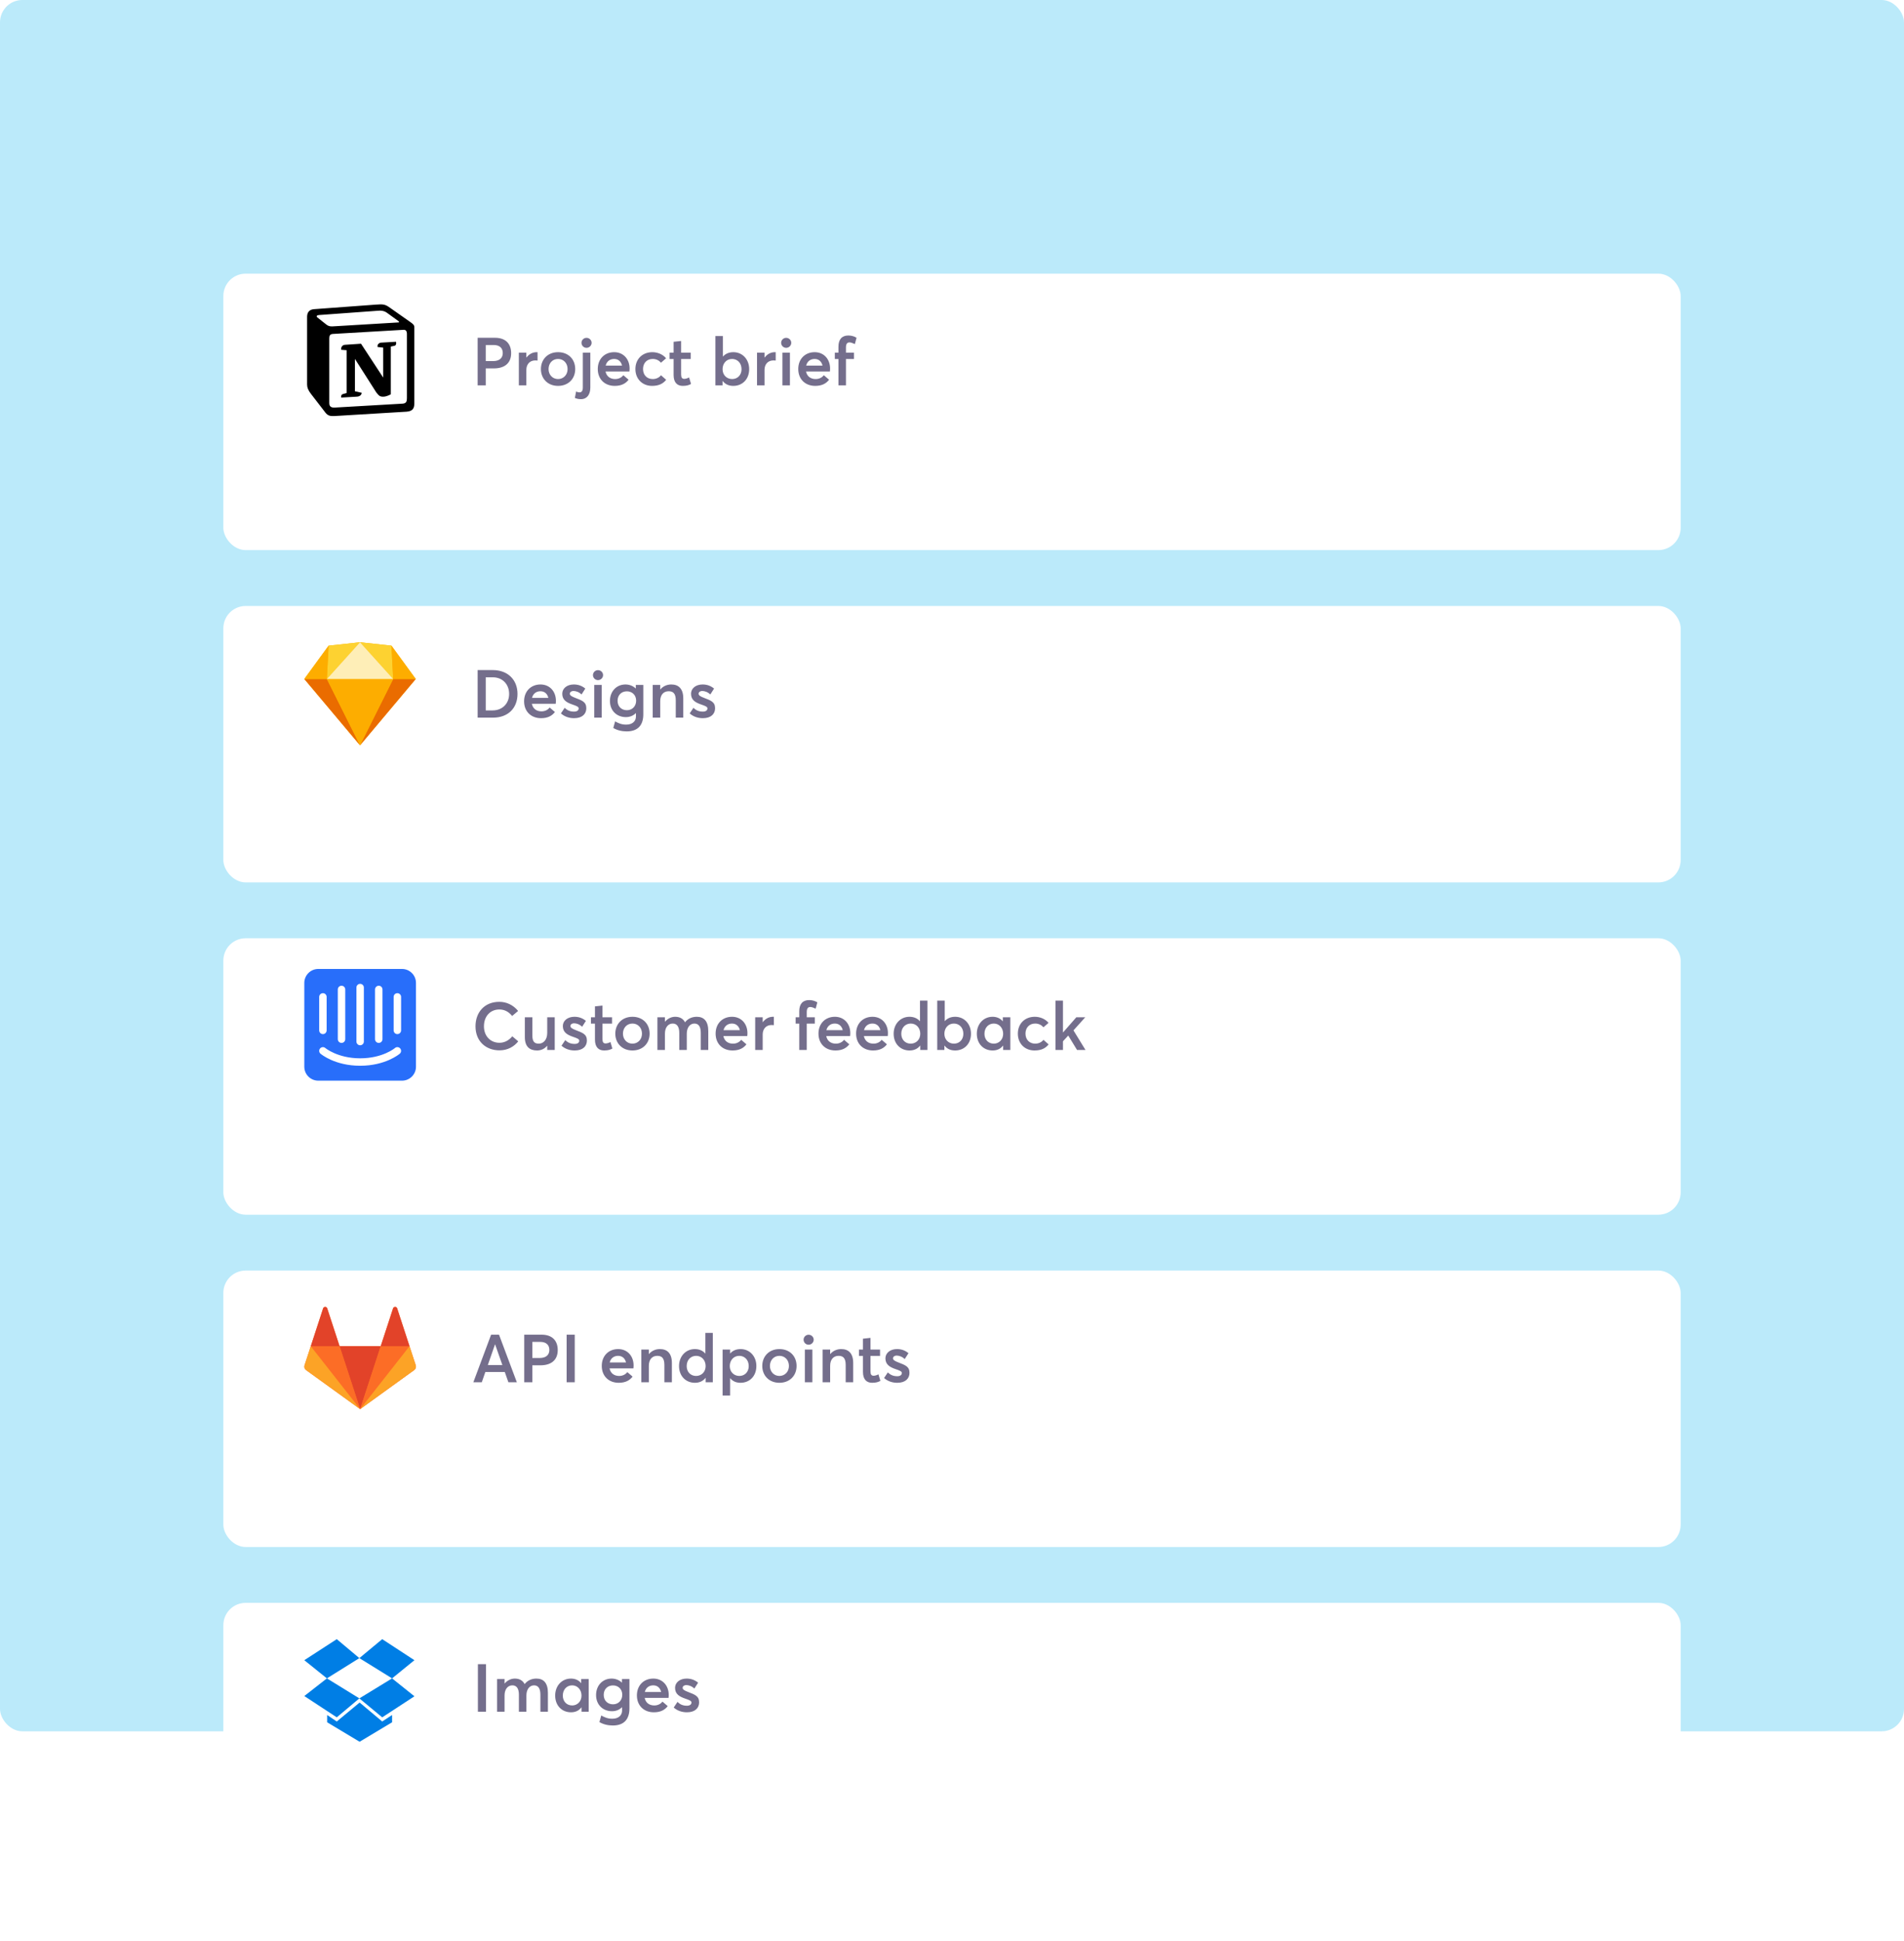 <svg width="682" height="695" viewBox="0 0 682 695" fill="none" xmlns="http://www.w3.org/2000/svg">
<rect opacity="0.4" width="682" height="620" rx="8" fill="#56CCF2"/>
<g filter="url(#filter0_ddd)">
<rect x="80" y="80" width="522" height="99" rx="8" fill="white"/>
</g>
<path fill-rule="evenodd" clip-rule="evenodd" d="M134.614 109.091L112.414 110.725C110.624 110.88 110 112.047 110 113.446V137.709C110 138.799 110.389 139.731 111.324 140.976L116.543 147.742C117.4 148.831 118.179 149.064 119.815 148.986L145.596 147.431C147.776 147.276 148.4 146.264 148.4 144.553V117.257C148.4 116.372 148.05 116.117 147.018 115.364C146.961 115.322 146.902 115.279 146.841 115.235L139.755 110.258C138.041 109.014 137.34 108.858 134.614 109.091ZM120.4 116.809C118.295 116.951 117.817 116.983 116.622 116.013L113.582 113.602C113.272 113.29 113.427 112.902 114.206 112.824L135.548 111.269C137.339 111.113 138.274 111.736 138.975 112.28L142.636 114.925C142.792 115.002 143.181 115.468 142.713 115.468L120.672 116.791L120.4 116.809ZM117.945 144.32V121.146C117.945 120.135 118.257 119.668 119.191 119.589L144.504 118.112C145.363 118.035 145.752 118.579 145.752 119.589V142.608C145.752 143.62 145.595 144.476 144.193 144.553L119.97 145.954C118.568 146.031 117.945 145.565 117.945 144.32ZM141.858 122.389C142.013 123.089 141.858 123.789 141.156 123.868L139.989 124.101V141.209C138.975 141.753 138.041 142.064 137.262 142.064C136.015 142.064 135.703 141.675 134.769 140.509L127.135 128.533V140.121L129.551 140.665C129.551 140.665 129.551 142.064 127.602 142.064L122.229 142.376C122.073 142.064 122.229 141.287 122.774 141.132L124.176 140.743V125.423L122.229 125.267C122.073 124.567 122.462 123.556 123.553 123.478L129.317 123.09L137.262 135.222V124.489L135.237 124.257C135.081 123.401 135.703 122.779 136.482 122.701L141.858 122.389Z" fill="black"/>
<path d="M171.088 138H173.992V131.928H176.92C180.592 131.928 183.088 130.176 183.088 126.48C183.088 123.312 181.336 120.96 177.256 120.96H171.088V138ZM173.992 129.312V123.552H176.848C178.936 123.552 180.088 124.632 180.088 126.432C180.088 128.112 179.008 129.312 176.632 129.312H173.992ZM185.846 138H188.534V132.456C188.534 130.536 189.686 129.072 191.726 129.072C191.918 129.072 192.23 129.096 192.542 129.12V126.12H192.206C190.79 126.12 189.494 126.816 188.582 128.04H188.534V126.288H185.846V138ZM199.895 138.192C203.495 138.192 206.039 135.72 206.039 132.168C206.039 128.568 203.495 126.12 199.895 126.12C196.199 126.12 193.751 128.712 193.751 132.168C193.751 135.6 196.199 138.192 199.895 138.192ZM199.895 135.744C197.879 135.744 196.487 134.16 196.487 132.168C196.487 130.128 197.855 128.544 199.895 128.544C201.815 128.544 203.303 130.008 203.303 132.168C203.303 134.28 201.791 135.744 199.895 135.744ZM210.086 124.56C211.094 124.56 211.91 123.744 211.91 122.76C211.91 121.8 211.094 120.984 210.086 120.984C209.078 120.984 208.286 121.8 208.286 122.76C208.286 123.744 209.078 124.56 210.086 124.56ZM208.19 142.944C210.014 142.944 211.454 141.528 211.454 138.792V126.288H208.766V138.792C208.766 139.968 208.334 140.52 207.59 140.52C207.23 140.52 206.702 140.4 206.366 140.184L205.91 142.512C206.798 142.872 207.35 142.944 208.19 142.944ZM225.519 132C225.519 128.592 223.287 126.12 219.999 126.12C216.567 126.12 214.119 128.544 214.119 132.144C214.119 135.816 216.639 138.192 220.191 138.192C222.711 138.192 224.175 137.256 225.159 135.984L223.287 134.376C222.687 135.12 221.727 135.744 220.335 135.744C218.511 135.744 217.239 134.736 216.903 133.032H225.447C225.471 132.84 225.519 132.432 225.519 132ZM219.975 128.544C221.511 128.544 222.471 129.504 222.807 130.92H216.951C217.335 129.384 218.487 128.544 219.975 128.544ZM233.571 138.192C236.115 138.192 237.627 137.28 238.611 136.008L236.763 134.376C236.163 135.168 235.107 135.744 233.811 135.744C231.747 135.744 230.331 134.304 230.331 132.144C230.331 130.008 231.723 128.544 233.811 128.544C235.083 128.544 236.091 129.096 236.763 129.888L238.587 128.304C237.411 126.864 235.491 126.12 233.667 126.12C230.115 126.12 227.595 128.568 227.595 132.168C227.595 135.744 230.115 138.192 233.571 138.192ZM244.545 138.192C246.081 138.192 246.825 137.88 247.521 137.496L246.825 135.168C246.201 135.504 245.553 135.672 245.097 135.672C244.329 135.672 243.969 135.24 243.969 134.04V128.568H247.401V126.288H243.969V122.112L241.281 122.4V126.288H239.841V128.568H241.281V134.304C241.281 136.92 242.529 138.192 244.545 138.192ZM262.66 138.192C265.924 138.192 268.348 135.816 268.348 132.192C268.348 128.664 265.924 126.12 262.684 126.12C261.148 126.12 259.876 126.648 258.964 127.68H258.94V120.336H256.252V138H258.82V136.44H258.868C259.732 137.568 260.98 138.192 262.66 138.192ZM262.252 135.744C260.332 135.744 258.82 134.328 258.82 132.216C258.82 130.128 260.212 128.544 262.228 128.544C264.1 128.544 265.612 129.96 265.612 132.216C265.612 134.28 264.22 135.744 262.252 135.744ZM271.158 138H273.846V132.456C273.846 130.536 274.998 129.072 277.038 129.072C277.23 129.072 277.542 129.096 277.854 129.12V126.12H277.518C276.102 126.12 274.806 126.816 273.894 128.04H273.846V126.288H271.158V138ZM281.6 124.56C282.608 124.56 283.424 123.744 283.424 122.76C283.424 121.8 282.608 120.984 281.6 120.984C280.592 120.984 279.8 121.8 279.8 122.76C279.8 123.744 280.592 124.56 281.6 124.56ZM280.256 138H282.944V126.288H280.256V138ZM297.331 132C297.331 128.592 295.099 126.12 291.811 126.12C288.379 126.12 285.931 128.544 285.931 132.144C285.931 135.816 288.451 138.192 292.003 138.192C294.523 138.192 295.987 137.256 296.971 135.984L295.099 134.376C294.499 135.12 293.539 135.744 292.147 135.744C290.323 135.744 289.051 134.736 288.715 133.032H297.259C297.283 132.84 297.331 132.432 297.331 132ZM291.787 128.544C293.323 128.544 294.283 129.504 294.619 130.92H288.763C289.147 129.384 290.299 128.544 291.787 128.544ZM300.325 138H303.013V128.568H305.893V126.288H303.013V124.44C303.013 123.168 303.445 122.616 304.261 122.616C304.765 122.616 305.437 122.856 306.205 123.216L306.805 120.96C306.181 120.552 305.173 120.144 303.877 120.144C301.573 120.144 300.325 121.536 300.325 124.152V126.288H299.029V128.568H300.325V138Z" fill="#746E8C"/>
<g filter="url(#filter1_ddd)">
<rect x="80" y="199" width="522" height="99" rx="8" fill="white"/>
</g>
<path d="M171.088 257H176.584C182.056 257 185.368 253.52 185.368 248.504C185.368 243.464 181.912 239.96 176.512 239.96H171.088V257ZM173.992 254.408V242.552H176.56C179.992 242.552 182.368 245.048 182.368 248.504C182.368 251.888 180.016 254.408 176.416 254.408H173.992ZM199.128 251C199.128 247.592 196.896 245.12 193.608 245.12C190.176 245.12 187.728 247.544 187.728 251.144C187.728 254.816 190.248 257.192 193.8 257.192C196.32 257.192 197.784 256.256 198.768 254.984L196.896 253.376C196.296 254.12 195.336 254.744 193.944 254.744C192.12 254.744 190.848 253.736 190.512 252.032H199.056C199.08 251.84 199.128 251.432 199.128 251ZM193.584 247.544C195.12 247.544 196.08 248.504 196.416 249.92H190.56C190.944 248.384 192.096 247.544 193.584 247.544ZM205.644 257.192C208.62 257.192 210.012 255.608 210.012 253.64C210.012 251.312 208.452 250.856 205.956 249.872C204.828 249.44 204.108 249.032 204.108 248.456C204.108 247.736 204.852 247.448 205.38 247.448C206.292 247.448 207.372 247.808 208.308 248.696L209.652 246.584C208.356 245.528 207.012 245.12 205.524 245.12C203.124 245.12 201.396 246.512 201.396 248.432C201.396 250.736 203.052 251.6 204.972 252.272C206.508 252.8 207.276 253.088 207.276 253.688C207.276 254.384 206.676 254.84 205.644 254.84C204.204 254.84 203.196 254.384 202.26 253.472L200.916 255.488C202.14 256.568 203.748 257.192 205.644 257.192ZM214.194 243.56C215.202 243.56 216.018 242.744 216.018 241.76C216.018 240.8 215.202 239.984 214.194 239.984C213.186 239.984 212.394 240.8 212.394 241.76C212.394 242.744 213.186 243.56 214.194 243.56ZM212.85 257H215.538V245.288H212.85V257ZM224.453 261.92C228.797 261.92 230.429 259.352 230.429 255.8V245.288H227.741V246.536H227.693C226.709 245.6 225.389 245.12 224.045 245.12C220.805 245.12 218.477 247.592 218.477 251.024C218.477 254.504 220.925 256.808 224.189 256.808C225.629 256.808 226.853 256.28 227.741 255.392H227.789V256.616C227.789 258.176 226.613 259.496 224.309 259.496C222.629 259.496 221.597 259.016 220.325 258.344L219.677 260.696C220.997 261.488 222.701 261.92 224.453 261.92ZM224.549 254.336C222.653 254.336 221.213 253.04 221.213 250.952C221.213 248.96 222.557 247.568 224.549 247.568C226.421 247.568 227.861 248.912 227.861 250.904C227.861 252.896 226.493 254.336 224.549 254.336ZM233.799 257H236.487V251.12C236.487 248.816 237.687 247.544 239.511 247.544C241.119 247.544 242.055 248.336 242.055 250.808V257H244.743V250.112C244.743 246.584 243.015 245.12 240.447 245.12C238.911 245.12 237.495 245.744 236.535 246.896H236.487V245.288H233.799V257ZM251.769 257.192C254.745 257.192 256.137 255.608 256.137 253.64C256.137 251.312 254.577 250.856 252.081 249.872C250.953 249.44 250.233 249.032 250.233 248.456C250.233 247.736 250.977 247.448 251.505 247.448C252.417 247.448 253.497 247.808 254.433 248.696L255.777 246.584C254.481 245.528 253.137 245.12 251.649 245.12C249.249 245.12 247.521 246.512 247.521 248.432C247.521 250.736 249.177 251.6 251.097 252.272C252.633 252.8 253.401 253.088 253.401 253.688C253.401 254.384 252.801 254.84 251.769 254.84C250.329 254.84 249.321 254.384 248.385 253.472L247.041 255.488C248.265 256.568 249.873 257.192 251.769 257.192Z" fill="#746E8C"/>
<g clip-path="url(#clip0)">
<path d="M117.71 231.215L128.96 230L140.21 231.215L148.919 243.16L128.96 266.905L109 243.16L117.71 231.215Z" fill="#FDB300"/>
<path d="M117.085 243.16L128.96 266.905L109 243.16H117.085Z" fill="#EA6C00"/>
<path d="M140.835 243.16L128.96 266.905L148.919 243.16H140.835Z" fill="#EA6C00"/>
<path d="M117.084 243.16H140.835L128.959 266.905L117.084 243.16Z" fill="#FDAD00"/>
<path d="M128.959 230L117.709 231.215L117.084 243.16L128.959 230Z" fill="#FDD231"/>
<path d="M128.96 230L140.21 231.215L140.835 243.16L128.96 230Z" fill="#FDD231"/>
<path d="M148.919 243.159L140.209 231.215L140.834 243.159H148.919Z" fill="#FDAD00"/>
<path d="M109 243.159L117.71 231.215L117.085 243.159H109Z" fill="#FDAD00"/>
<path d="M128.959 230L117.084 243.16H140.835L128.959 230Z" fill="#FEEEB7"/>
</g>
<g filter="url(#filter2_ddd)">
<rect x="80" y="318" width="522" height="99" rx="8" fill="white"/>
</g>
<path d="M178.912 376.144C181.912 376.144 184.168 374.752 185.632 372.928L183.496 371.104C182.416 372.448 180.832 373.432 178.912 373.432C175.672 373.432 173.344 371.032 173.344 367.528C173.344 363.928 175.624 361.504 178.864 361.504C180.664 361.504 182.176 362.272 183.448 363.832L185.584 362.032C183.808 359.848 181.36 358.768 178.864 358.768C173.392 358.768 170.32 362.68 170.32 367.528C170.32 373.12 174.28 376.144 178.912 376.144ZM192.388 376.192C193.732 376.192 195.028 375.64 195.964 374.512L196.012 374.536V376H198.7V364.288H196.012V369.904C196.012 372.424 194.572 373.744 193.012 373.744C191.404 373.744 190.684 373.024 190.684 370.696V364.288H187.996V371.416C187.996 374.896 189.796 376.192 192.388 376.192ZM205.855 376.192C208.831 376.192 210.223 374.608 210.223 372.64C210.223 370.312 208.663 369.856 206.167 368.872C205.039 368.44 204.319 368.032 204.319 367.456C204.319 366.736 205.063 366.448 205.591 366.448C206.503 366.448 207.583 366.808 208.519 367.696L209.863 365.584C208.567 364.528 207.223 364.12 205.735 364.12C203.335 364.12 201.607 365.512 201.607 367.432C201.607 369.736 203.263 370.6 205.183 371.272C206.719 371.8 207.487 372.088 207.487 372.688C207.487 373.384 206.887 373.84 205.855 373.84C204.415 373.84 203.407 373.384 202.471 372.472L201.127 374.488C202.351 375.568 203.959 376.192 205.855 376.192ZM216.373 376.192C217.909 376.192 218.653 375.88 219.349 375.496L218.653 373.168C218.029 373.504 217.381 373.672 216.925 373.672C216.157 373.672 215.797 373.24 215.797 372.04V366.568H219.229V364.288H215.797V360.112L213.109 360.4V364.288H211.669V366.568H213.109V372.304C213.109 374.92 214.357 376.192 216.373 376.192ZM226.544 376.192C230.144 376.192 232.688 373.72 232.688 370.168C232.688 366.568 230.144 364.12 226.544 364.12C222.848 364.12 220.4 366.712 220.4 370.168C220.4 373.6 222.848 376.192 226.544 376.192ZM226.544 373.744C224.528 373.744 223.136 372.16 223.136 370.168C223.136 368.128 224.504 366.544 226.544 366.544C228.464 366.544 229.952 368.008 229.952 370.168C229.952 372.28 228.44 373.744 226.544 373.744ZM235.486 376H238.174V370.168C238.174 367.864 239.374 366.544 240.982 366.544C242.566 366.544 243.31 367.792 243.31 369.904V376H245.998V370.168C245.998 367.864 247.222 366.544 248.734 366.544C250.318 366.544 251.014 367.792 251.014 369.904V376H253.702V369.232C253.702 365.728 252.166 364.12 249.598 364.12C247.87 364.12 246.382 364.792 245.398 366.064H245.35C244.654 364.744 243.43 364.12 241.846 364.12C240.502 364.12 239.158 364.744 238.198 365.896H238.174V364.288H235.486V376ZM267.729 370C267.729 366.592 265.497 364.12 262.209 364.12C258.777 364.12 256.329 366.544 256.329 370.144C256.329 373.816 258.849 376.192 262.401 376.192C264.921 376.192 266.385 375.256 267.369 373.984L265.497 372.376C264.897 373.12 263.937 373.744 262.545 373.744C260.721 373.744 259.449 372.736 259.113 371.032H267.657C267.681 370.84 267.729 370.432 267.729 370ZM262.185 366.544C263.721 366.544 264.681 367.504 265.017 368.92H259.161C259.545 367.384 260.697 366.544 262.185 366.544ZM270.502 376H273.19V370.456C273.19 368.536 274.342 367.072 276.382 367.072C276.574 367.072 276.886 367.096 277.198 367.12V364.12H276.862C275.446 364.12 274.15 364.816 273.238 366.04H273.19V364.288H270.502V376ZM286.286 376H288.974V366.568H291.854V364.288H288.974V362.44C288.974 361.168 289.406 360.616 290.222 360.616C290.726 360.616 291.398 360.856 292.166 361.216L292.766 358.96C292.142 358.552 291.134 358.144 289.838 358.144C287.534 358.144 286.286 359.536 286.286 362.152V364.288H284.99V366.568H286.286V376ZM304.573 370C304.573 366.592 302.341 364.12 299.053 364.12C295.621 364.12 293.173 366.544 293.173 370.144C293.173 373.816 295.693 376.192 299.245 376.192C301.765 376.192 303.229 375.256 304.213 373.984L302.341 372.376C301.741 373.12 300.781 373.744 299.389 373.744C297.565 373.744 296.293 372.736 295.957 371.032H304.501C304.525 370.84 304.573 370.432 304.573 370ZM299.029 366.544C300.565 366.544 301.525 367.504 301.861 368.92H296.005C296.389 367.384 297.541 366.544 299.029 366.544ZM318.05 370C318.05 366.592 315.818 364.12 312.53 364.12C309.098 364.12 306.65 366.544 306.65 370.144C306.65 373.816 309.17 376.192 312.722 376.192C315.242 376.192 316.706 375.256 317.69 373.984L315.818 372.376C315.218 373.12 314.258 373.744 312.866 373.744C311.042 373.744 309.77 372.736 309.434 371.032H317.978C318.002 370.84 318.05 370.432 318.05 370ZM312.506 366.544C314.042 366.544 315.002 367.504 315.338 368.92H309.482C309.866 367.384 311.018 366.544 312.506 366.544ZM325.79 376.192C327.47 376.192 328.742 375.544 329.606 374.416H329.63V376H332.198V358.336H329.534V365.728H329.51C328.622 364.672 327.302 364.12 325.766 364.12C322.55 364.12 320.102 366.664 320.102 370.192C320.102 373.816 322.55 376.192 325.79 376.192ZM326.198 373.744C324.23 373.744 322.838 372.28 322.838 370.216C322.838 367.96 324.35 366.544 326.222 366.544C328.238 366.544 329.63 368.128 329.63 370.216C329.63 372.328 328.118 373.744 326.198 373.744ZM342.113 376.192C345.377 376.192 347.801 373.816 347.801 370.192C347.801 366.664 345.377 364.12 342.137 364.12C340.601 364.12 339.329 364.648 338.417 365.68H338.393V358.336H335.705V376H338.273V374.44H338.321C339.185 375.568 340.433 376.192 342.113 376.192ZM341.705 373.744C339.785 373.744 338.273 372.328 338.273 370.216C338.273 368.128 339.665 366.544 341.681 366.544C343.553 366.544 345.065 367.96 345.065 370.216C345.065 372.28 343.673 373.744 341.705 373.744ZM355.555 376.192C357.187 376.192 358.435 375.568 359.275 374.44L359.323 374.464V376H361.891V364.288H359.203V365.704L359.155 365.728C358.315 364.672 357.019 364.12 355.531 364.12C352.315 364.12 349.891 366.664 349.891 370.192C349.891 373.816 352.315 376.192 355.555 376.192ZM355.987 373.744C353.995 373.744 352.627 372.28 352.627 370.216C352.627 367.96 354.115 366.544 355.987 366.544C357.907 366.544 359.323 368.128 359.323 370.216C359.323 372.328 357.811 373.744 355.987 373.744ZM370.563 376.192C373.107 376.192 374.619 375.28 375.603 374.008L373.755 372.376C373.155 373.168 372.099 373.744 370.803 373.744C368.739 373.744 367.323 372.304 367.323 370.144C367.323 368.008 368.715 366.544 370.803 366.544C372.075 366.544 373.083 367.096 373.755 367.888L375.579 366.304C374.403 364.864 372.483 364.12 370.659 364.12C367.107 364.12 364.587 366.568 364.587 370.168C364.587 373.744 367.107 376.192 370.563 376.192ZM378.057 376H380.745V372.904L382.641 370.84L385.785 376H388.809L384.513 368.992L388.737 364.288H385.545L380.793 369.712L380.745 369.688V358.336H378.057V376Z" fill="#746E8C"/>
<path d="M144 347H114C111.239 347 109 349.239 109 352V382C109 384.761 111.239 387 114 387H144C146.761 387 149 384.761 149 382V352C149 349.239 146.761 347 144 347ZM134.332 354.334C134.332 353.598 134.93 353 135.666 353C136.403 353 137 353.598 137 354.334V372.147C137 372.884 136.403 373.481 135.666 373.481C134.93 373.481 134.332 372.884 134.332 372.147V354.334ZM127.666 353.659C127.666 352.922 128.264 352.325 129 352.325C129.736 352.325 130.334 352.922 130.334 353.659V372.992C130.334 373.729 129.736 374.326 129 374.326C128.264 374.326 127.666 373.729 127.666 372.992V353.659ZM121 354.334C121 353.598 121.597 353 122.334 353C123.07 353 123.666 353.598 123.666 354.334V372.147C123.666 372.884 123.07 373.481 122.334 373.481C121.597 373.481 121 372.884 121 372.147V354.334ZM114.334 357C114.334 356.264 114.93 355.666 115.666 355.666C116.402 355.666 117 356.264 117 357V368.993C117 369.729 116.402 370.326 115.666 370.326C114.93 370.326 114.334 369.729 114.334 368.993V357ZM143.201 377.338C142.996 377.515 138.056 381.659 129 381.659C119.944 381.659 115.006 377.515 114.799 377.338C114.24 376.859 114.174 376.017 114.654 375.457C115.131 374.9 115.971 374.834 116.53 375.311C116.607 375.376 121.019 378.993 128.999 378.993C137.079 378.993 141.421 375.35 141.464 375.314C142.021 374.834 142.865 374.899 143.342 375.457C143.825 376.017 143.76 376.859 143.201 377.338ZM143.666 368.993C143.666 369.729 143.069 370.326 142.333 370.326C141.596 370.326 141 369.729 141 368.993V357C141 356.264 141.596 355.666 142.333 355.666C143.069 355.666 143.666 356.264 143.666 357V368.993Z" fill="#286EFA"/>
<g filter="url(#filter3_ddd)">
<rect x="80" y="437" width="522" height="99" rx="8" fill="white"/>
</g>
<path d="M169.552 495H172.576L173.848 491.328H180.808L182.104 495H185.128L178.744 477.96H175.912L169.552 495ZM174.736 488.832L177.304 481.44H177.352L179.944 488.832H174.736ZM187.776 495H190.68V488.928H193.608C197.28 488.928 199.776 487.176 199.776 483.48C199.776 480.312 198.023 477.96 193.944 477.96H187.776V495ZM190.68 486.312V480.552H193.536C195.624 480.552 196.776 481.632 196.776 483.432C196.776 485.112 195.696 486.312 193.32 486.312H190.68ZM202.965 495H205.869V477.96H202.965V495ZM226.948 489C226.948 485.592 224.716 483.12 221.428 483.12C217.996 483.12 215.548 485.544 215.548 489.144C215.548 492.816 218.068 495.192 221.62 495.192C224.14 495.192 225.604 494.256 226.588 492.984L224.716 491.376C224.116 492.12 223.156 492.744 221.764 492.744C219.94 492.744 218.668 491.736 218.332 490.032H226.876C226.9 489.84 226.948 489.432 226.948 489ZM221.404 485.544C222.94 485.544 223.9 486.504 224.236 487.92H218.38C218.764 486.384 219.916 485.544 221.404 485.544ZM229.721 495H232.409V489.12C232.409 486.816 233.609 485.544 235.433 485.544C237.041 485.544 237.977 486.336 237.977 488.808V495H240.665V488.112C240.665 484.584 238.937 483.12 236.369 483.12C234.833 483.12 233.417 483.744 232.457 484.896H232.409V483.288H229.721V495ZM248.915 495.192C250.595 495.192 251.867 494.544 252.731 493.416H252.755V495H255.323V477.336H252.659V484.728H252.635C251.747 483.672 250.427 483.12 248.891 483.12C245.675 483.12 243.227 485.664 243.227 489.192C243.227 492.816 245.675 495.192 248.915 495.192ZM249.323 492.744C247.355 492.744 245.963 491.28 245.963 489.216C245.963 486.96 247.475 485.544 249.347 485.544C251.363 485.544 252.755 487.128 252.755 489.216C252.755 491.328 251.243 492.744 249.323 492.744ZM258.83 499.752H261.518V493.584L261.566 493.56C262.43 494.616 263.654 495.192 265.238 495.192C268.502 495.192 270.926 492.816 270.926 489.192C270.926 485.664 268.502 483.12 265.262 483.12C263.726 483.12 262.43 483.672 261.566 484.68H261.518V483.288H258.83V499.752ZM264.83 492.744C262.91 492.744 261.398 491.328 261.398 489.216C261.398 487.128 262.79 485.544 264.806 485.544C266.678 485.544 268.19 486.96 268.19 489.216C268.19 491.28 266.798 492.744 264.83 492.744ZM279.184 495.192C282.784 495.192 285.328 492.72 285.328 489.168C285.328 485.568 282.784 483.12 279.184 483.12C275.488 483.12 273.04 485.712 273.04 489.168C273.04 492.6 275.488 495.192 279.184 495.192ZM279.184 492.744C277.168 492.744 275.776 491.16 275.776 489.168C275.776 487.128 277.144 485.544 279.184 485.544C281.104 485.544 282.592 487.008 282.592 489.168C282.592 491.28 281.08 492.744 279.184 492.744ZM289.639 481.56C290.647 481.56 291.463 480.744 291.463 479.76C291.463 478.8 290.647 477.984 289.639 477.984C288.631 477.984 287.839 478.8 287.839 479.76C287.839 480.744 288.631 481.56 289.639 481.56ZM288.295 495H290.983V483.288H288.295V495ZM294.666 495H297.354V489.12C297.354 486.816 298.554 485.544 300.378 485.544C301.986 485.544 302.922 486.336 302.922 488.808V495H305.61V488.112C305.61 484.584 303.882 483.12 301.314 483.12C299.778 483.12 298.362 483.744 297.402 484.896H297.354V483.288H294.666V495ZM312.373 495.192C313.909 495.192 314.653 494.88 315.349 494.496L314.653 492.168C314.029 492.504 313.381 492.672 312.925 492.672C312.157 492.672 311.797 492.24 311.797 491.04V485.568H315.229V483.288H311.797V479.112L309.109 479.4V483.288H307.669V485.568H309.109V491.304C309.109 493.92 310.357 495.192 312.373 495.192ZM321.402 495.192C324.378 495.192 325.77 493.608 325.77 491.64C325.77 489.312 324.21 488.856 321.714 487.872C320.586 487.44 319.866 487.032 319.866 486.456C319.866 485.736 320.61 485.448 321.138 485.448C322.05 485.448 323.13 485.808 324.066 486.696L325.41 484.584C324.114 483.528 322.77 483.12 321.282 483.12C318.882 483.12 317.154 484.512 317.154 486.432C317.154 488.736 318.81 489.6 320.73 490.272C322.266 490.8 323.034 491.088 323.034 491.688C323.034 492.384 322.434 492.84 321.402 492.84C319.962 492.84 318.954 492.384 318.018 491.472L316.674 493.488C317.898 494.568 319.506 495.192 321.402 495.192Z" fill="#746E8C"/>
<path d="M148.927 488.945L146.687 482.099L142.253 468.521C142.202 468.369 142.104 468.238 141.974 468.144C141.843 468.051 141.687 468.001 141.526 468.001C141.365 468.001 141.208 468.051 141.078 468.144C140.948 468.238 140.85 468.369 140.799 468.521L136.365 482.091H121.633L117.2 468.521C117.149 468.369 117.051 468.237 116.921 468.144C116.791 468.05 116.634 468 116.473 468C116.313 468 116.156 468.05 116.026 468.144C115.895 468.237 115.798 468.369 115.747 468.521L111.32 482.091L109.08 488.945C108.98 489.249 108.98 489.577 109.079 489.881C109.178 490.186 109.372 490.451 109.632 490.64L129.001 504.631L148.367 490.64C148.628 490.452 148.823 490.187 148.924 489.883C149.024 489.578 149.025 489.25 148.927 488.945Z" fill="#FC6D26"/>
<path d="M128.999 504.62L136.365 482.09H121.638L128.999 504.62Z" fill="#E24329"/>
<path d="M129 504.62L121.632 482.09H111.324L129 504.62Z" fill="#FC6D26"/>
<path d="M111.315 482.097L109.075 488.942C108.975 489.247 108.975 489.575 109.074 489.879C109.173 490.183 109.367 490.449 109.627 490.637L129 504.63L111.315 482.097Z" fill="#FCA326"/>
<path d="M111.319 482.097H121.64L117.198 468.528C117.147 468.376 117.05 468.245 116.919 468.151C116.789 468.058 116.632 468.008 116.471 468.008C116.311 468.008 116.154 468.058 116.023 468.151C115.893 468.245 115.795 468.376 115.744 468.528L111.319 482.097Z" fill="#E24329"/>
<path d="M128.999 504.62L136.364 482.09H146.69L128.999 504.62Z" fill="#FC6D26"/>
<path d="M146.682 482.097L148.923 488.942C149.023 489.247 149.024 489.575 148.924 489.879C148.825 490.184 148.631 490.449 148.371 490.637L128.999 504.62L146.678 482.097H146.682Z" fill="#FCA326"/>
<path d="M146.687 482.097H136.367L140.801 468.528C140.851 468.376 140.949 468.244 141.079 468.151C141.209 468.057 141.366 468.007 141.527 468.007C141.688 468.007 141.844 468.057 141.975 468.151C142.105 468.244 142.202 468.376 142.253 468.528L146.687 482.097Z" fill="#E24329"/>
<g filter="url(#filter4_ddd)">
<rect x="80" y="556" width="522" height="99" rx="8" fill="white"/>
</g>
<path d="M171.184 613H174.088V595.96H171.184V613ZM178.041 613H180.729V607.168C180.729 604.864 181.929 603.544 183.537 603.544C185.121 603.544 185.865 604.792 185.865 606.904V613H188.553V607.168C188.553 604.864 189.777 603.544 191.289 603.544C192.873 603.544 193.569 604.792 193.569 606.904V613H196.257V606.232C196.257 602.728 194.721 601.12 192.153 601.12C190.425 601.12 188.937 601.792 187.953 603.064H187.905C187.209 601.744 185.985 601.12 184.401 601.12C183.057 601.12 181.713 601.744 180.753 602.896H180.729V601.288H178.041V613ZM204.524 613.192C206.156 613.192 207.404 612.568 208.244 611.44L208.292 611.464V613H210.86V601.288H208.172V602.704L208.124 602.728C207.284 601.672 205.988 601.12 204.5 601.12C201.284 601.12 198.86 603.664 198.86 607.192C198.86 610.816 201.284 613.192 204.524 613.192ZM204.956 610.744C202.964 610.744 201.596 609.28 201.596 607.216C201.596 604.96 203.084 603.544 204.956 603.544C206.876 603.544 208.292 605.128 208.292 607.216C208.292 609.328 206.78 610.744 204.956 610.744ZM219.484 617.92C223.828 617.92 225.46 615.352 225.46 611.8V601.288H222.772V602.536H222.724C221.74 601.6 220.42 601.12 219.076 601.12C215.836 601.12 213.508 603.592 213.508 607.024C213.508 610.504 215.956 612.808 219.22 612.808C220.66 612.808 221.884 612.28 222.772 611.392H222.82V612.616C222.82 614.176 221.644 615.496 219.34 615.496C217.66 615.496 216.628 615.016 215.356 614.344L214.708 616.696C216.028 617.488 217.732 617.92 219.484 617.92ZM219.58 610.336C217.684 610.336 216.244 609.04 216.244 606.952C216.244 604.96 217.588 603.568 219.58 603.568C221.452 603.568 222.892 604.912 222.892 606.904C222.892 608.896 221.524 610.336 219.58 610.336ZM239.534 607C239.534 603.592 237.302 601.12 234.014 601.12C230.582 601.12 228.134 603.544 228.134 607.144C228.134 610.816 230.654 613.192 234.206 613.192C236.726 613.192 238.19 612.256 239.174 610.984L237.302 609.376C236.702 610.12 235.742 610.744 234.35 610.744C232.526 610.744 231.254 609.736 230.918 608.032H239.462C239.486 607.84 239.534 607.432 239.534 607ZM233.99 603.544C235.526 603.544 236.486 604.504 236.822 605.92H230.966C231.35 604.384 232.502 603.544 233.99 603.544ZM246.051 613.192C249.027 613.192 250.419 611.608 250.419 609.64C250.419 607.312 248.859 606.856 246.363 605.872C245.235 605.44 244.515 605.032 244.515 604.456C244.515 603.736 245.259 603.448 245.787 603.448C246.699 603.448 247.779 603.808 248.715 604.696L250.059 602.584C248.763 601.528 247.419 601.12 245.931 601.12C243.531 601.12 241.803 602.512 241.803 604.432C241.803 606.736 243.459 607.6 245.379 608.272C246.915 608.8 247.683 609.088 247.683 609.688C247.683 610.384 247.083 610.84 246.051 610.84C244.611 610.84 243.603 610.384 242.667 609.472L241.323 611.488C242.547 612.568 244.155 613.192 246.051 613.192Z" fill="#746E8C"/>
<g clip-path="url(#clip1)">
<path d="M120.628 587L109 594.535L117.093 601.047L128.721 593.791L120.628 587ZM109 607.372L120.628 615L128.721 608.209L117.093 601.047L109 607.372ZM128.721 608.209L136.907 615L148.442 607.465L140.442 601.047L128.721 608.209ZM148.442 594.535L136.907 587L128.721 593.791L140.442 601.047L148.442 594.535ZM128.814 609.698L120.628 616.488L117.186 614.163V616.767L128.814 623.744L140.442 616.767V614.163L136.907 616.488L128.814 609.698Z" fill="#007EE5"/>
</g>
<defs>
<filter id="filter0_ddd" x="56" y="72" width="570" height="147" filterUnits="userSpaceOnUse" color-interpolation-filters="sRGB">
<feFlood flood-opacity="0" result="BackgroundImageFix"/>
<feColorMatrix in="SourceAlpha" type="matrix" values="0 0 0 0 0 0 0 0 0 0 0 0 0 0 0 0 0 0 127 0"/>
<feOffset/>
<feGaussianBlur stdDeviation="0.5"/>
<feColorMatrix type="matrix" values="0 0 0 0 0 0 0 0 0 0 0 0 0 0 0 0 0 0 0.04 0"/>
<feBlend mode="normal" in2="BackgroundImageFix" result="effect1_dropShadow"/>
<feColorMatrix in="SourceAlpha" type="matrix" values="0 0 0 0 0 0 0 0 0 0 0 0 0 0 0 0 0 0 127 0"/>
<feOffset dy="2"/>
<feGaussianBlur stdDeviation="3"/>
<feColorMatrix type="matrix" values="0 0 0 0 0 0 0 0 0 0 0 0 0 0 0 0 0 0 0.04 0"/>
<feBlend mode="normal" in2="effect1_dropShadow" result="effect2_dropShadow"/>
<feColorMatrix in="SourceAlpha" type="matrix" values="0 0 0 0 0 0 0 0 0 0 0 0 0 0 0 0 0 0 127 0"/>
<feOffset dy="16"/>
<feGaussianBlur stdDeviation="12"/>
<feColorMatrix type="matrix" values="0 0 0 0 0 0 0 0 0 0 0 0 0 0 0 0 0 0 0.06 0"/>
<feBlend mode="normal" in2="effect2_dropShadow" result="effect3_dropShadow"/>
<feBlend mode="normal" in="SourceGraphic" in2="effect3_dropShadow" result="shape"/>
</filter>
<filter id="filter1_ddd" x="56" y="191" width="570" height="147" filterUnits="userSpaceOnUse" color-interpolation-filters="sRGB">
<feFlood flood-opacity="0" result="BackgroundImageFix"/>
<feColorMatrix in="SourceAlpha" type="matrix" values="0 0 0 0 0 0 0 0 0 0 0 0 0 0 0 0 0 0 127 0"/>
<feOffset/>
<feGaussianBlur stdDeviation="0.5"/>
<feColorMatrix type="matrix" values="0 0 0 0 0 0 0 0 0 0 0 0 0 0 0 0 0 0 0.04 0"/>
<feBlend mode="normal" in2="BackgroundImageFix" result="effect1_dropShadow"/>
<feColorMatrix in="SourceAlpha" type="matrix" values="0 0 0 0 0 0 0 0 0 0 0 0 0 0 0 0 0 0 127 0"/>
<feOffset dy="2"/>
<feGaussianBlur stdDeviation="3"/>
<feColorMatrix type="matrix" values="0 0 0 0 0 0 0 0 0 0 0 0 0 0 0 0 0 0 0.04 0"/>
<feBlend mode="normal" in2="effect1_dropShadow" result="effect2_dropShadow"/>
<feColorMatrix in="SourceAlpha" type="matrix" values="0 0 0 0 0 0 0 0 0 0 0 0 0 0 0 0 0 0 127 0"/>
<feOffset dy="16"/>
<feGaussianBlur stdDeviation="12"/>
<feColorMatrix type="matrix" values="0 0 0 0 0 0 0 0 0 0 0 0 0 0 0 0 0 0 0.06 0"/>
<feBlend mode="normal" in2="effect2_dropShadow" result="effect3_dropShadow"/>
<feBlend mode="normal" in="SourceGraphic" in2="effect3_dropShadow" result="shape"/>
</filter>
<filter id="filter2_ddd" x="56" y="310" width="570" height="147" filterUnits="userSpaceOnUse" color-interpolation-filters="sRGB">
<feFlood flood-opacity="0" result="BackgroundImageFix"/>
<feColorMatrix in="SourceAlpha" type="matrix" values="0 0 0 0 0 0 0 0 0 0 0 0 0 0 0 0 0 0 127 0"/>
<feOffset/>
<feGaussianBlur stdDeviation="0.5"/>
<feColorMatrix type="matrix" values="0 0 0 0 0 0 0 0 0 0 0 0 0 0 0 0 0 0 0.04 0"/>
<feBlend mode="normal" in2="BackgroundImageFix" result="effect1_dropShadow"/>
<feColorMatrix in="SourceAlpha" type="matrix" values="0 0 0 0 0 0 0 0 0 0 0 0 0 0 0 0 0 0 127 0"/>
<feOffset dy="2"/>
<feGaussianBlur stdDeviation="3"/>
<feColorMatrix type="matrix" values="0 0 0 0 0 0 0 0 0 0 0 0 0 0 0 0 0 0 0.04 0"/>
<feBlend mode="normal" in2="effect1_dropShadow" result="effect2_dropShadow"/>
<feColorMatrix in="SourceAlpha" type="matrix" values="0 0 0 0 0 0 0 0 0 0 0 0 0 0 0 0 0 0 127 0"/>
<feOffset dy="16"/>
<feGaussianBlur stdDeviation="12"/>
<feColorMatrix type="matrix" values="0 0 0 0 0 0 0 0 0 0 0 0 0 0 0 0 0 0 0.06 0"/>
<feBlend mode="normal" in2="effect2_dropShadow" result="effect3_dropShadow"/>
<feBlend mode="normal" in="SourceGraphic" in2="effect3_dropShadow" result="shape"/>
</filter>
<filter id="filter3_ddd" x="56" y="429" width="570" height="147" filterUnits="userSpaceOnUse" color-interpolation-filters="sRGB">
<feFlood flood-opacity="0" result="BackgroundImageFix"/>
<feColorMatrix in="SourceAlpha" type="matrix" values="0 0 0 0 0 0 0 0 0 0 0 0 0 0 0 0 0 0 127 0"/>
<feOffset/>
<feGaussianBlur stdDeviation="0.5"/>
<feColorMatrix type="matrix" values="0 0 0 0 0 0 0 0 0 0 0 0 0 0 0 0 0 0 0.04 0"/>
<feBlend mode="normal" in2="BackgroundImageFix" result="effect1_dropShadow"/>
<feColorMatrix in="SourceAlpha" type="matrix" values="0 0 0 0 0 0 0 0 0 0 0 0 0 0 0 0 0 0 127 0"/>
<feOffset dy="2"/>
<feGaussianBlur stdDeviation="3"/>
<feColorMatrix type="matrix" values="0 0 0 0 0 0 0 0 0 0 0 0 0 0 0 0 0 0 0.04 0"/>
<feBlend mode="normal" in2="effect1_dropShadow" result="effect2_dropShadow"/>
<feColorMatrix in="SourceAlpha" type="matrix" values="0 0 0 0 0 0 0 0 0 0 0 0 0 0 0 0 0 0 127 0"/>
<feOffset dy="16"/>
<feGaussianBlur stdDeviation="12"/>
<feColorMatrix type="matrix" values="0 0 0 0 0 0 0 0 0 0 0 0 0 0 0 0 0 0 0.06 0"/>
<feBlend mode="normal" in2="effect2_dropShadow" result="effect3_dropShadow"/>
<feBlend mode="normal" in="SourceGraphic" in2="effect3_dropShadow" result="shape"/>
</filter>
<filter id="filter4_ddd" x="56" y="548" width="570" height="147" filterUnits="userSpaceOnUse" color-interpolation-filters="sRGB">
<feFlood flood-opacity="0" result="BackgroundImageFix"/>
<feColorMatrix in="SourceAlpha" type="matrix" values="0 0 0 0 0 0 0 0 0 0 0 0 0 0 0 0 0 0 127 0"/>
<feOffset/>
<feGaussianBlur stdDeviation="0.5"/>
<feColorMatrix type="matrix" values="0 0 0 0 0 0 0 0 0 0 0 0 0 0 0 0 0 0 0.04 0"/>
<feBlend mode="normal" in2="BackgroundImageFix" result="effect1_dropShadow"/>
<feColorMatrix in="SourceAlpha" type="matrix" values="0 0 0 0 0 0 0 0 0 0 0 0 0 0 0 0 0 0 127 0"/>
<feOffset dy="2"/>
<feGaussianBlur stdDeviation="3"/>
<feColorMatrix type="matrix" values="0 0 0 0 0 0 0 0 0 0 0 0 0 0 0 0 0 0 0.04 0"/>
<feBlend mode="normal" in2="effect1_dropShadow" result="effect2_dropShadow"/>
<feColorMatrix in="SourceAlpha" type="matrix" values="0 0 0 0 0 0 0 0 0 0 0 0 0 0 0 0 0 0 127 0"/>
<feOffset dy="16"/>
<feGaussianBlur stdDeviation="12"/>
<feColorMatrix type="matrix" values="0 0 0 0 0 0 0 0 0 0 0 0 0 0 0 0 0 0 0.06 0"/>
<feBlend mode="normal" in2="effect2_dropShadow" result="effect3_dropShadow"/>
<feBlend mode="normal" in="SourceGraphic" in2="effect3_dropShadow" result="shape"/>
</filter>
<clipPath id="clip0">
<rect x="109" y="230" width="40" height="36.923" fill="white"/>
</clipPath>
<clipPath id="clip1">
<rect x="109" y="587" width="40" height="37.209" fill="white"/>
</clipPath>
</defs>
</svg>

